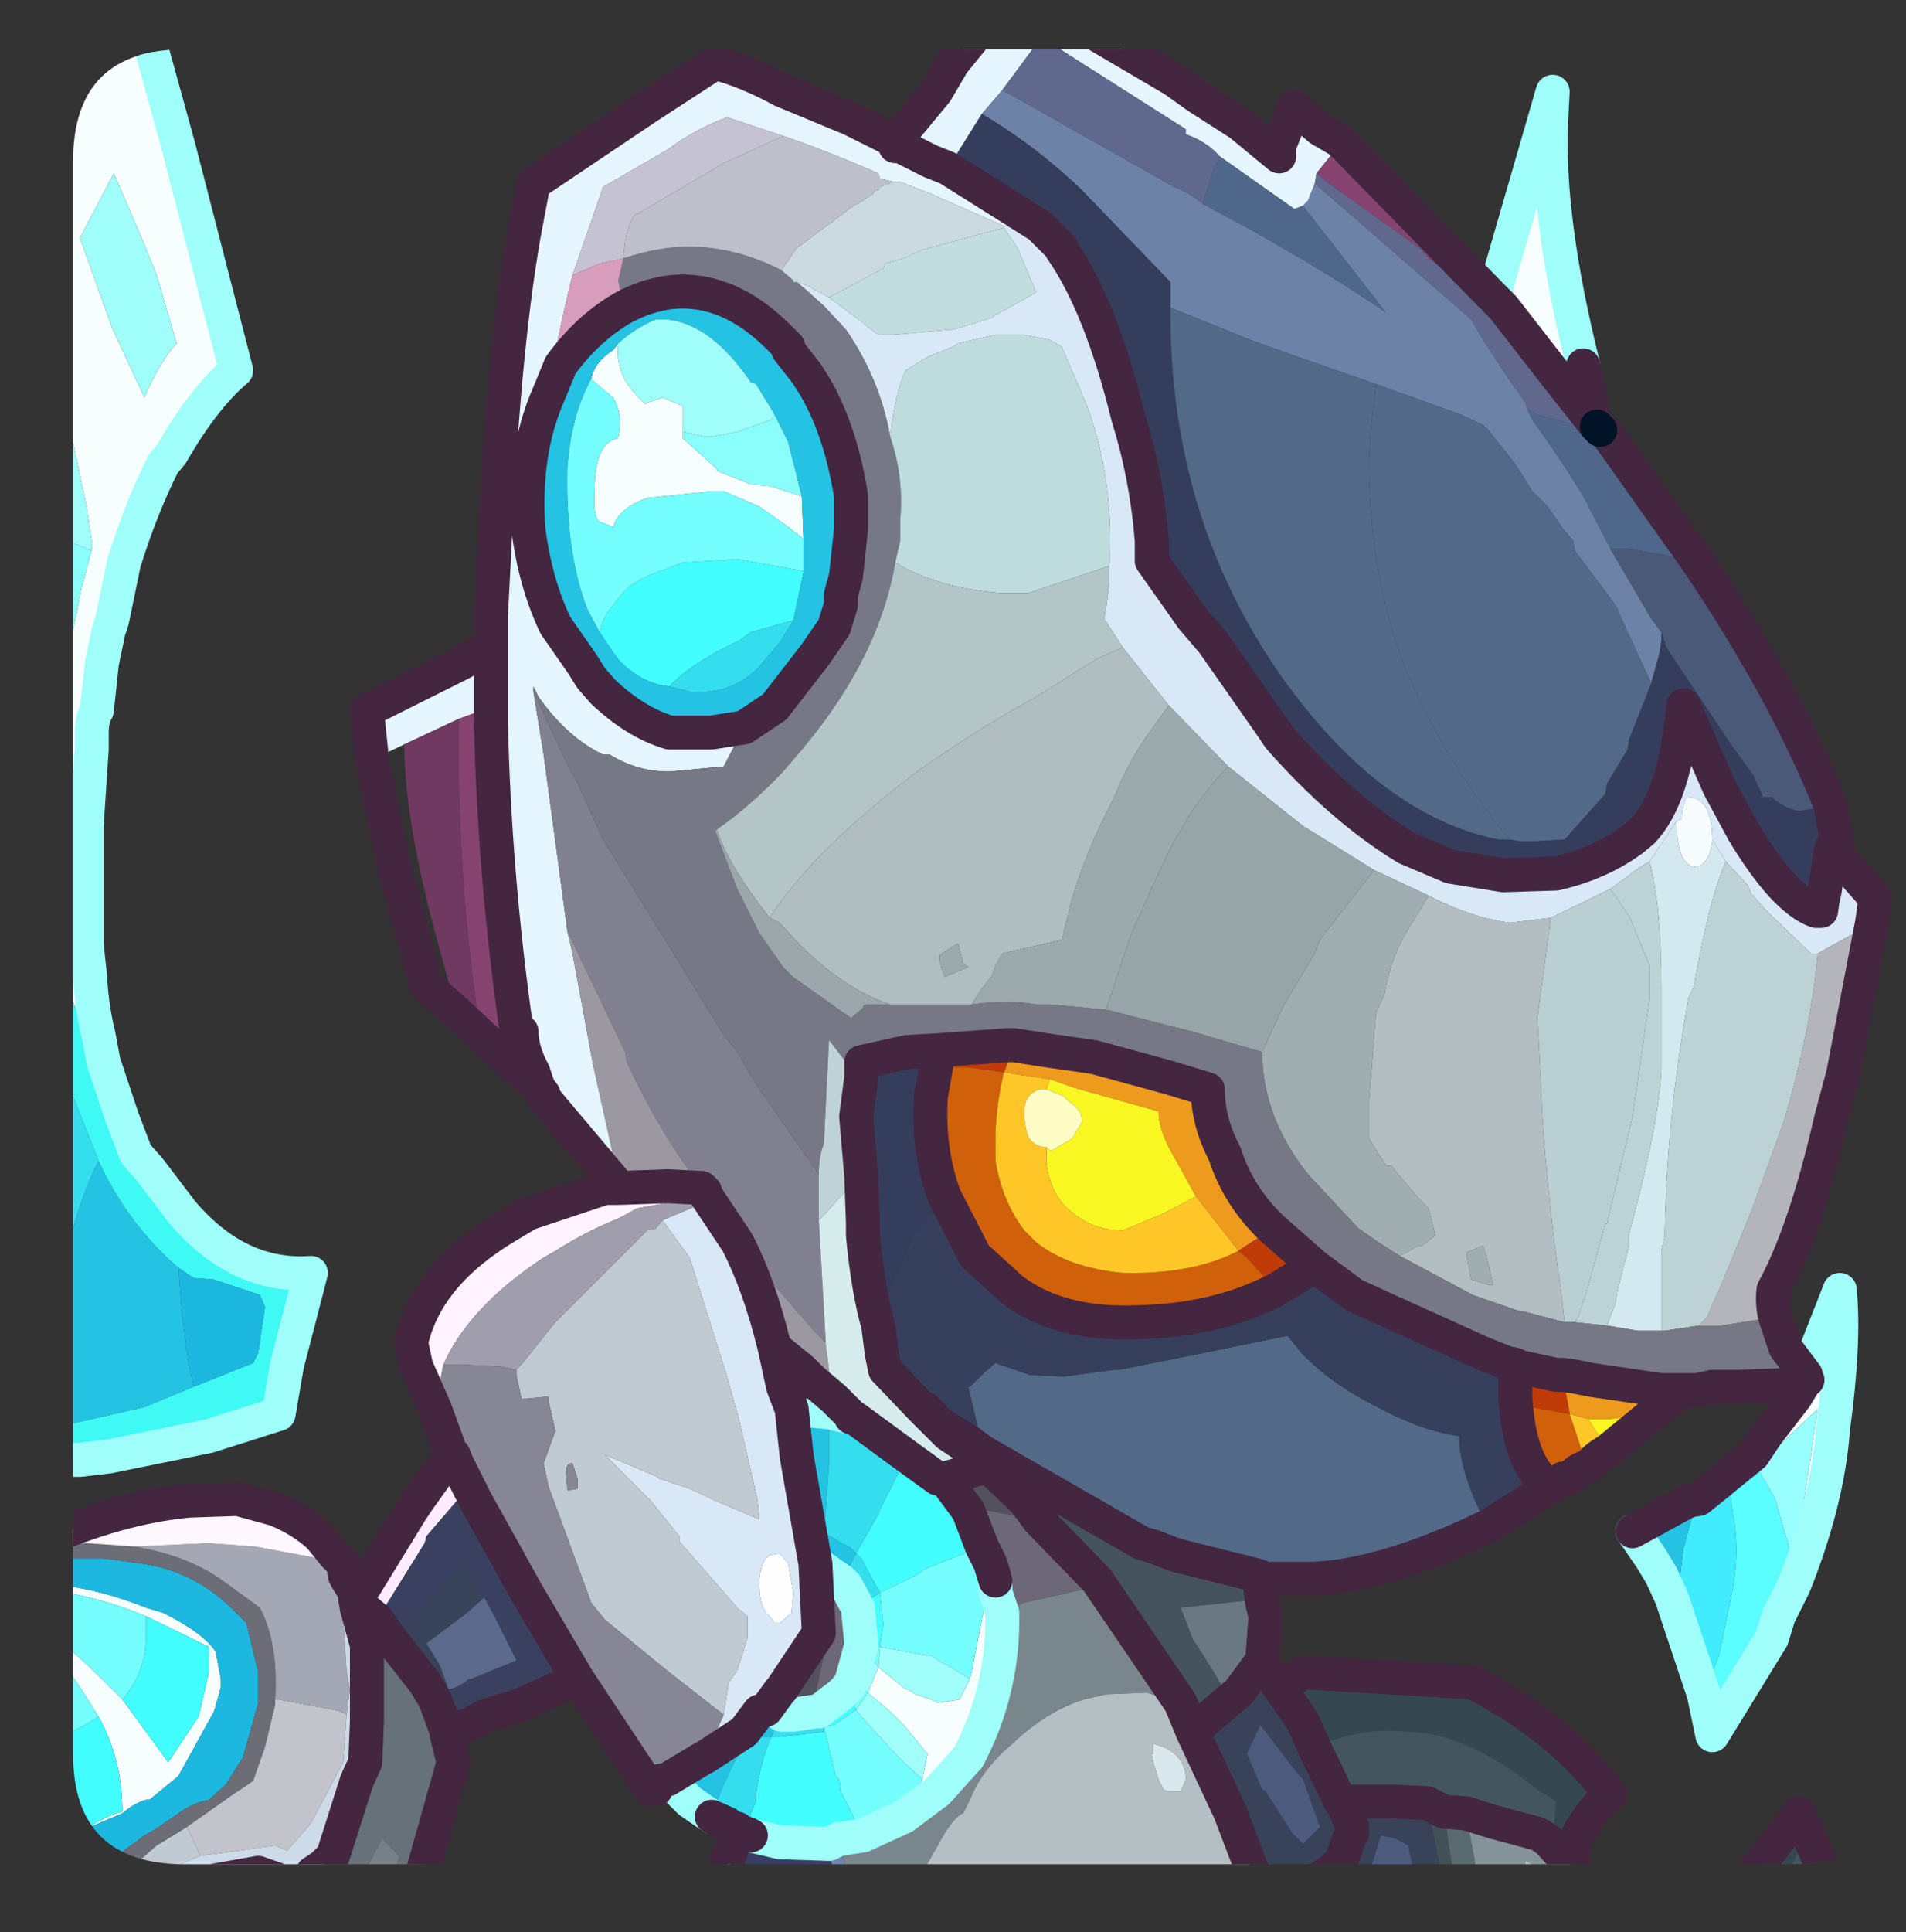 <?xml version="1.0" encoding="UTF-8" standalone="no"?>
<svg xmlns:ffdec="https://www.free-decompiler.com/flash" xmlns:xlink="http://www.w3.org/1999/xlink" ffdec:objectType="frame" height="56.85px" width="56.1px" xmlns="http://www.w3.org/2000/svg">
  <rect width="100%" height="100%" fill="#333333" stroke="none"/>
  <g transform="matrix(1.0, 0.0, 0.0, 1.0, 2.15, 1.45)">
    <clipPath id="clipPath0" transform="matrix(1.0, 0.0, 0.0, 1.0, 0.0, 0.0)">
      <path d="M50.5 0.0 Q53.95 0.0 53.95 3.3 L53.95 50.15 Q53.95 53.4 50.5 53.4 L3.3 53.4 Q0.0 53.4 0.0 50.15 L0.0 3.3 Q0.0 0.0 3.3 0.0 L50.5 0.0" fill="#000000" fill-rule="evenodd" stroke="none"/>
    </clipPath>
    <g clip-path="url(#clipPath0)">
      <use ffdec:characterId="2" height="56.85" transform="matrix(1.0, 0.0, 0.0, 1.0, -2.15, -1.45)" width="55.7" xlink:href="#shape1"/>
    </g>
    <use ffdec:characterId="3" height="53.4" transform="matrix(1.0, 0.0, 0.0, 1.0, 0.0, 0.0)" width="53.95" xlink:href="#shape2"/>
  </g>
  <defs>
    <g id="shape1" transform="matrix(1.0, 0.0, 0.0, 1.0, 2.15, 1.45)">
      <path d="M20.2 45.2 L20.2 45.0 Q20.25 44.55 20.4 44.4 L20.5 44.3 20.8 44.25 21.05 44.55 21.2 45.4 21.15 46.0 20.8 46.3 20.65 46.3 20.5 46.1 Q20.2 45.85 20.2 45.2" fill="#ffffff" fill-rule="evenodd" stroke="none"/>
      <path d="M0.3 -0.95 L2.05 -0.95 3.1 2.85 4.8 9.45 Q3.85 10.25 2.9 11.9 L2.65 12.2 Q2.0 13.5 1.5 15.1 L1.15 16.8 1.05 17.1 0.85 18.05 0.7 19.45 Q0.55 19.7 0.55 20.1 L0.55 20.6 0.4 22.85 0.4 23.3 0.4 24.9 0.4 26.15 0.4 26.35 0.5 27.25 Q0.55 28.2 0.75 29.0 L0.9 29.8 0.55 29.3 -0.1 27.8 -0.45 27.15 -0.45 26.95 -0.55 26.65 -0.55 25.05 -0.55 25.0 -0.55 23.95 -0.55 23.6 -0.55 22.65 -0.45 21.05 -0.25 19.65 -0.25 19.45 -0.1 18.4 -1.55 18.9 -1.65 18.95 -1.65 18.4 -0.1 17.6 0.25 15.85 0.55 14.75 0.55 14.45 0.4 13.45 -0.25 10.4 -0.4 9.85 -1.1 10.15 -1.2 10.15 -1.5 9.95 -1.65 9.75 -1.65 4.7 -1.5 4.3 0.3 -0.95 M-1.65 12.35 L-1.65 11.5 -1.55 11.45 -1.5 11.4 -1.25 11.4 -1.25 11.9 -1.55 12.15 -1.65 12.35 M-1.65 45.25 L-1.25 45.2 -1.1 45.2 -0.75 45.2 -0.25 45.2 Q0.9 45.35 2.15 45.85 L2.65 46.0 Q3.85 46.6 4.2 47.15 L4.35 47.95 4.35 48.2 4.15 48.9 3.1 50.8 2.25 51.5 2.15 51.5 Q1.8 51.6 1.45 51.9 L0.5 52.3 Q0.9 52.0 1.45 51.85 1.45 50.3 0.75 49.05 L0.25 48.25 Q-0.55 47.0 -1.65 46.65 L-1.65 45.7 -1.25 45.35 -1.65 45.3 -1.65 45.25 M2.15 46.1 Q0.85 45.55 -0.55 45.35 -1.1 45.65 -1.5 46.1 -0.45 46.65 0.85 47.95 L1.45 48.55 2.8 50.4 3.7 49.05 4.0 47.75 4.0 47.0 2.15 46.1 M41.8 7.3 L43.55 1.25 43.5 2.25 Q43.4 5.1 44.45 9.3 L44.7 10.5 44.7 10.75 44.8 10.9 44.8 11.05 43.85 9.85 42.1 7.6 41.8 7.3 M51.0 39.05 L52.0 36.5 Q52.15 38.05 51.8 40.6 51.65 42.7 50.65 45.2 L50.2 46.1 50.65 44.55 51.15 41.4 51.35 40.0 49.55 41.7 48.75 42.3 48.35 42.4 47.85 42.65 48.35 42.25 48.65 42.0 49.45 41.35 49.85 40.75 50.7 39.65 51.0 39.15 51.05 39.15 51.0 39.05 M44.8 11.05 L44.7 10.75 44.8 11.05 M16.05 8.65 Q15.95 9.5 16.55 10.15 L16.85 10.45 16.9 10.4 17.35 10.25 17.95 10.5 17.95 11.2 17.95 11.25 17.95 11.45 18.95 12.35 18.95 12.4 19.95 12.8 20.5 12.85 21.45 13.15 21.5 14.4 21.05 14.05 20.2 13.45 19.15 13.0 18.9 13.0 18.8 13.0 16.9 13.2 Q16.05 13.5 15.9 14.05 L15.5 13.9 Q15.3 13.75 15.35 13.0 15.35 11.55 16.05 11.45 L16.05 11.4 Q16.2 10.75 15.9 10.25 L15.25 9.7 Q15.35 9.2 15.9 8.85 L16.05 8.65 M0.2 5.55 L1.15 8.2 2.1 10.25 Q2.55 9.2 3.05 8.65 L2.45 6.6 2.0 5.5 1.2 3.65 0.2 5.55 M26.4 47.95 L26.45 47.75 26.75 46.2 27.0 45.05 27.0 44.75 27.0 44.55 27.15 45.05 27.15 45.4 27.35 46.0 Q27.4 48.25 26.35 50.25 L25.45 51.25 24.45 52.0 25.0 50.9 25.15 50.15 24.7 49.6 24.5 49.35 24.05 48.9 23.4 48.35 23.7 47.6 24.5 48.25 24.55 48.25 24.8 48.4 25.25 48.55 25.45 48.65 26.1 48.55 26.4 47.95" fill="#f8ffff" fill-rule="evenodd" stroke="none"/>
      <path d="M-1.65 24.55 L-1.4 24.4 -0.75 23.95 -0.75 24.05 Q-0.85 25.95 -0.6 27.6 L-0.55 28.25 -1.65 29.45 -1.65 24.55 M0.5 52.3 L-0.6 52.65 -1.1 51.25 -1.65 50.1 -1.65 49.75 Q-0.4 49.85 0.75 49.05 1.45 50.3 1.45 51.85 0.9 52.0 0.5 52.3 M2.15 46.1 L4.0 47.0 4.0 47.75 3.7 49.05 2.8 50.4 1.45 48.55 Q2.15 47.75 2.15 46.65 L2.15 46.1 M19.85 54.9 L19.0 54.9 18.95 54.85 18.95 54.6 19.2 53.95 19.25 53.6 19.25 53.25 19.3 53.25 19.55 53.95 19.85 54.9 M15.5 17.15 Q15.6 16.65 15.95 16.3 16.3 15.7 17.15 15.4 L17.95 15.1 19.55 15.0 21.5 15.35 21.5 15.4 21.2 16.8 19.95 17.15 19.6 17.4 Q18.2 18.05 17.55 18.75 16.7 18.65 16.05 17.95 L15.9 17.75 15.5 17.15 M25.65 42.05 L26.35 43.0 26.75 44.05 25.1 44.7 24.8 44.9 24.5 45.05 23.75 45.4 23.85 46.35 23.75 47.0 23.25 46.95 23.2 46.9 23.1 45.85 23.75 45.4 23.55 45.05 23.2 44.4 23.05 44.25 23.7 43.1 23.75 42.95 24.55 41.4 25.45 42.05 25.65 42.05 M20.55 49.65 L20.8 49.65 22.1 49.5 22.1 49.35 22.1 49.2 22.1 49.0 21.95 48.9 22.6 48.4 22.75 48.25 23.05 48.85 22.4 49.3 22.1 49.35 22.45 50.8 22.55 50.9 22.6 51.25 23.25 52.55 22.6 52.65 22.55 52.65 22.25 52.8 20.8 52.75 19.95 52.55 19.95 52.3 19.95 51.9 20.1 51.55 20.1 51.35 Q20.25 50.3 20.55 49.65" fill="#43ffff" fill-rule="evenodd" stroke="none"/>
      <path d="M0.55 14.75 L0.25 15.85 -0.1 17.6 -1.65 18.4 -1.65 13.85 0.55 14.75 M-1.65 18.95 L-1.55 18.9 -0.1 18.4 -0.25 19.45 -1.65 19.45 -1.65 18.95 M17.95 11.25 L18.6 11.4 18.8 11.4 19.55 11.25 20.55 10.9 20.65 10.75 21.05 11.55 21.45 13.15 20.5 12.85 19.95 12.8 18.95 12.4 18.95 12.35 17.95 11.45 17.95 11.25" fill="#8bfffc" fill-rule="evenodd" stroke="none"/>
      <path d="M27.0 -0.95 L29.25 -0.95 32.4 0.9 33.1 1.4 34.35 2.2 35.5 3.15 35.5 2.85 35.95 1.7 36.7 2.35 37.3 2.7 37.2 2.85 37.0 3.15 36.6 3.65 36.55 3.95 36.35 4.45 36.2 4.6 35.95 4.7 33.75 3.15 Q33.35 2.7 32.75 2.5 L32.75 2.35 28.5 -0.35 27.35 1.2 26.75 1.9 25.75 3.5 25.25 3.3 24.35 2.85 24.2 2.85 24.2 2.7 24.2 2.85 24.35 2.85 25.25 3.3 25.75 3.5 28.45 5.2 28.5 5.25 29.1 5.85 29.1 5.9 27.7 5.25 27.4 5.2 25.25 4.25 24.35 3.9 24.15 3.9 23.75 3.8 23.7 3.65 Q22.1 2.95 20.9 2.55 L19.25 2.0 Q18.3 2.35 17.5 2.95 L15.6 4.05 14.7 6.65 Q14.2 8.65 14.0 10.15 13.25 11.85 13.4 14.1 13.6 15.7 14.2 16.95 L15.0 18.1 15.25 18.5 15.6 18.9 Q16.55 19.8 17.55 20.1 L18.8 20.1 19.75 19.95 19.15 21.1 17.55 21.25 Q16.6 21.25 15.8 20.75 L15.6 20.75 Q14.55 20.25 13.7 19.05 L13.55 18.75 13.55 18.9 13.85 20.75 14.55 25.95 14.7 26.6 15.3 29.85 15.9 32.55 Q15.9 33.1 16.05 33.45 L13.9 30.9 13.85 30.8 13.85 30.75 13.7 30.55 13.55 30.1 Q13.2 29.45 13.2 28.9 L13.05 28.85 Q12.4 24.3 12.3 19.8 L12.3 19.45 12.3 19.35 11.35 19.7 9.75 20.45 8.8 20.9 8.65 19.45 11.45 18.05 11.85 17.8 12.0 17.8 12.3 17.75 12.3 17.4 12.3 16.65 12.4 14.75 Q12.65 9.05 13.25 5.55 L13.55 3.95 16.9 1.7 18.9 0.4 Q19.85 0.65 20.85 1.2 L22.9 2.05 24.2 2.7 25.4 1.25 25.9 0.4 27.0 -0.95 M12.3 17.75 L12.3 17.8 12.3 18.05 12.3 19.35 12.3 18.05 12.3 17.8 12.3 17.75" fill="#e6f6ff" fill-rule="evenodd" stroke="none"/>
      <path d="M36.6 3.65 L37.0 3.15 37.2 2.85 37.3 2.7 41.8 7.3 42.1 7.6 41.8 7.55 39.9 6.15 39.7 5.9 36.9 3.9 36.6 3.65 M13.7 30.55 L12.0 29.0 Q11.3 24.55 11.35 19.7 L12.3 19.35 12.3 19.45 12.3 19.8 Q12.4 24.3 13.05 28.85 L13.2 28.9 Q13.2 29.45 13.55 30.1 L13.7 30.55" fill="#88436f" fill-rule="evenodd" stroke="none"/>
      <path d="M27.35 1.2 L28.5 -0.35 32.75 2.35 32.75 2.5 Q33.35 2.7 33.75 3.15 L33.55 3.6 33.25 4.55 Q32.9 4.25 32.4 4.05 L27.35 1.2 M36.55 3.95 L36.6 3.65 36.9 3.9 39.7 5.9 39.9 6.15 41.8 7.55 42.1 7.6 43.85 9.85 44.8 11.05 44.85 11.1 44.95 11.2 45.1 11.25 44.85 11.25 44.8 11.2 43.1 10.75 42.8 10.6 42.75 10.4 42.25 9.7 41.5 8.55 41.15 7.95 36.55 3.95" fill="#60688f" fill-rule="evenodd" stroke="none"/>
      <path d="M33.75 3.15 L35.95 4.7 36.2 4.6 38.65 7.75 Q37.05 6.65 34.55 5.25 L33.25 4.55 33.55 3.6 33.75 3.15 M45.1 11.25 L47.8 15.05 45.8 14.7 45.6 14.7 45.25 14.7 44.45 13.15 43.75 12.05 42.95 10.9 42.8 10.6 43.1 10.75 44.8 11.2 44.85 11.25 45.1 11.25" fill="#4f678b" fill-rule="evenodd" stroke="none"/>
      <path d="M26.75 1.9 L27.35 1.2 32.4 4.05 Q32.9 4.25 33.25 4.55 L34.55 5.25 Q37.05 6.65 38.65 7.75 L36.2 4.6 36.35 4.45 36.55 3.95 41.15 7.95 41.5 8.55 42.25 9.7 42.75 10.4 42.8 10.6 42.95 10.9 43.75 12.05 44.45 13.15 45.25 14.7 46.45 16.75 46.75 17.15 46.75 17.4 46.7 17.75 46.45 18.65 45.6 16.8 45.45 16.45 45.25 16.15 44.2 14.75 44.15 14.45 43.85 14.1 43.4 13.45 42.95 13.0 42.45 12.2 41.65 11.2 41.5 11.05 40.85 10.75 38.35 9.85 36.05 9.05 34.65 8.55 32.3 7.6 32.3 7.15 32.3 6.85 29.7 4.15 Q28.35 2.85 26.75 1.9" fill="#6c84a8" fill-rule="evenodd" stroke="none"/>
      <path d="M25.75 3.5 L26.75 1.9 Q28.35 2.85 29.7 4.15 L32.3 6.85 32.3 7.15 32.3 7.6 Q32.25 13.75 35.6 18.5 38.5 22.55 41.95 23.25 L42.3 23.25 42.6 23.3 42.95 23.3 43.9 23.25 45.1 21.9 45.15 21.6 45.75 20.6 45.8 20.3 46.45 18.65 46.7 17.75 46.75 17.4 46.75 17.15 46.85 17.45 46.9 17.6 48.8 20.45 49.45 21.35 49.75 22.0 50.0 22.0 Q50.3 22.3 50.75 22.4 L50.85 22.4 51.5 22.3 51.75 22.3 51.75 22.35 51.95 23.5 51.95 23.6 51.8 23.6 51.75 23.5 51.55 24.8 51.5 25.0 51.45 25.35 51.3 25.35 Q50.35 25.0 49.15 23.0 L48.45 21.7 47.4 19.3 Q47.15 22.0 46.2 23.0 L45.9 23.25 Q44.95 23.95 43.65 24.25 L42.1 24.3 40.55 24.05 39.25 23.5 Q37.35 22.35 35.5 20.25 L35.3 19.95 33.55 17.45 32.95 16.75 31.75 15.05 31.75 14.45 Q31.6 12.55 31.05 10.8 30.25 7.55 29.1 5.9 L29.1 5.85 28.5 5.25 28.45 5.2 25.75 3.5 M23.2 30.25 L23.2 29.8 24.55 29.5 25.45 29.45 25.4 29.95 25.25 30.8 Q25.15 32.4 25.65 33.75 24.8 34.55 24.35 35.8 23.85 36.65 23.7 37.55 23.4 36.5 23.25 34.9 L23.25 34.55 23.2 33.15 23.05 31.4 23.2 30.25" fill="#343d5c" fill-rule="evenodd" stroke="none"/>
      <path d="M47.8 15.05 Q50.2 18.6 51.55 21.8 L51.75 22.3 51.5 22.3 50.85 22.4 50.75 22.4 Q50.3 22.3 50.0 22.0 L49.75 22.0 49.45 21.35 48.8 20.45 46.9 17.6 46.85 17.45 46.75 17.15 46.45 16.75 45.25 14.7 45.6 14.7 45.8 14.7 47.8 15.05" fill="#4a5978" fill-rule="evenodd" stroke="none"/>
      <path d="M38.35 9.85 L40.85 10.75 41.5 11.05 41.65 11.2 42.45 12.2 42.95 13.0 43.4 13.45 43.85 14.1 44.15 14.45 44.2 14.75 45.25 16.15 45.45 16.45 45.6 16.8 46.45 18.65 45.8 20.3 45.75 20.6 45.15 21.6 45.1 21.9 43.9 23.25 42.95 23.3 42.6 23.3 42.3 23.25 41.95 22.85 Q40.1 20.45 39.15 18.05 38.15 15.35 38.15 12.15 L38.2 11.2 38.35 9.85" fill="#52698b" fill-rule="evenodd" stroke="none"/>
      <path d="M41.65 43.45 Q39.05 44.7 37.1 44.95 L36.55 45.0 35.1 45.0 34.85 44.9 32.45 44.3 31.8 44.05 31.45 43.95 26.75 41.25 26.75 41.05 26.35 39.35 26.4 39.35 26.75 39.0 27.15 38.65 28.15 39.0 29.15 39.05 30.65 38.85 30.8 38.85 33.05 38.4 33.3 38.35 35.75 37.85 36.15 38.35 Q37.05 39.3 38.5 40.0 39.7 40.65 40.8 40.8 40.8 41.75 41.45 43.1 L41.65 43.45 M42.3 23.25 L41.95 23.25 Q38.5 22.55 35.6 18.5 32.25 13.75 32.3 7.6 L34.65 8.55 36.05 9.05 38.35 9.85 38.2 11.2 38.15 12.15 Q38.15 15.35 39.15 18.05 40.1 20.45 41.95 22.85 L42.3 23.25" fill="#526989" fill-rule="evenodd" stroke="none"/>
      <path d="M51.95 23.6 L52.0 23.75 52.1 23.9 52.9 24.8 53.05 25.0 52.95 25.7 52.45 26.0 51.8 26.35 51.35 26.6 51.15 26.6 49.85 25.35 49.4 24.85 49.3 24.6 48.65 23.9 48.25 23.25 Q48.25 22.0 47.5 22.0 47.35 22.3 47.35 22.65 L47.2 22.7 46.4 23.9 Q46.1 24.05 45.8 24.3 L45.25 24.7 43.5 25.55 42.3 25.7 Q41.15 25.55 39.9 24.9 L38.3 24.15 36.2 22.85 34.0 21.1 32.25 19.3 30.9 17.6 30.35 16.75 30.4 16.5 30.5 15.7 30.5 15.2 Q30.65 12.7 29.85 10.5 L29.1 8.75 28.75 8.55 28.0 8.4 27.15 8.4 26.05 8.65 25.9 8.75 25.15 9.05 24.5 9.45 Q24.2 10.1 24.05 11.4 23.75 9.7 22.75 8.25 L22.1 7.55 21.6 7.1 21.3 6.85 21.6 6.95 22.25 7.3 23.05 7.9 23.7 8.4 24.15 8.4 25.8 8.25 25.9 8.25 27.05 7.9 Q27.15 7.8 27.2 7.8 L28.35 7.15 27.8 5.85 27.4 5.25 27.4 5.2 27.7 5.25 29.1 5.9 Q30.25 7.55 31.05 10.8 31.6 12.55 31.75 14.45 L31.75 15.05 32.95 16.75 33.55 17.45 35.3 19.95 35.5 20.25 Q37.35 22.35 39.25 23.5 L40.55 24.05 42.1 24.3 43.65 24.25 Q44.95 23.95 45.9 23.25 L46.2 23.0 Q47.15 22.0 47.4 19.3 L48.45 21.7 49.15 23.0 Q50.35 25.0 51.3 25.35 L51.45 25.35 51.5 25.0 51.55 24.8 51.75 23.5 51.8 23.6 51.95 23.6 M18.65 33.75 L19.55 35.1 Q20.2 36.35 20.65 38.2 L20.9 39.35 21.15 40.0 21.3 41.4 21.85 44.55 21.95 46.6 20.85 48.25 20.8 48.3 20.4 48.85 20.2 48.9 19.75 49.5 18.6 50.25 19.15 49.0 19.3 48.05 19.55 47.7 19.85 46.75 19.85 46.1 19.55 45.85 17.85 43.9 17.85 43.75 17.0 42.7 16.85 42.55 15.65 41.35 17.2 42.0 17.25 42.05 18.15 42.35 18.9 42.7 20.2 43.25 20.15 42.7 19.6 40.3 19.25 39.05 18.15 35.55 17.35 34.45 18.3 34.05 Q18.3 33.9 18.45 33.9 L18.5 33.75 18.65 33.75 M20.2 45.2 Q20.2 45.85 20.5 46.1 L20.65 46.3 20.8 46.3 21.15 46.0 21.2 45.4 21.05 44.55 20.8 44.25 20.5 44.3 20.4 44.4 Q20.25 44.55 20.2 45.0 L20.2 45.2" fill="#dae9f7" fill-rule="evenodd" stroke="none"/>
      <path d="M47.2 22.7 L47.35 22.65 Q47.35 22.3 47.5 22.0 48.25 22.0 48.25 23.25 L48.25 23.3 Q48.15 24.05 47.7 24.05 47.2 23.95 47.2 22.7" fill="#f7fdff" fill-rule="evenodd" stroke="none"/>
      <path d="M47.2 22.7 Q47.2 23.95 47.7 24.05 48.15 24.05 48.25 23.3 L48.25 23.25 48.65 23.9 Q48.15 25.0 47.7 27.6 L47.55 27.9 Q46.9 31.45 46.85 34.9 L46.75 35.35 46.75 36.5 46.75 36.55 46.75 37.7 46.05 37.7 45.15 37.55 45.4 36.9 45.45 36.55 45.8 35.2 45.8 34.85 Q46.7 31.55 46.75 29.95 L46.75 27.6 Q46.75 25.2 46.4 23.9 L47.2 22.7" fill="#d4e9f0" fill-rule="evenodd" stroke="none"/>
      <path d="M52.95 25.7 L52.1 30.15 51.75 31.45 Q51.0 34.75 50.05 36.5 50.0 36.9 50.1 37.3 L48.5 37.55 48.35 37.55 48.15 37.55 47.85 37.55 48.1 37.3 48.35 36.7 48.45 36.5 49.45 34.05 50.35 31.55 Q51.15 28.85 51.35 26.6 L51.8 26.35 52.45 26.0 52.95 25.7" fill="#b5b6bb" fill-rule="evenodd" stroke="none"/>
      <path d="M48.65 23.9 L49.3 24.6 49.4 24.85 49.85 25.35 51.15 26.6 51.35 26.6 Q51.15 28.85 50.35 31.55 L49.45 34.05 48.45 36.5 48.35 36.7 48.1 37.3 47.85 37.55 46.85 37.7 46.75 37.7 46.75 36.55 46.75 36.5 46.75 35.35 46.85 34.9 Q46.9 31.45 47.55 27.9 L47.7 27.6 Q48.15 25.0 48.65 23.9 M45.25 24.7 L45.8 24.3 Q46.1 24.05 46.4 23.9 46.75 25.2 46.75 27.6 L46.75 29.95 Q46.7 31.55 45.8 34.85 L45.8 35.2 45.45 36.55 45.4 36.9 45.15 37.55 44.2 37.45 44.3 37.3 44.55 36.55 45.1 34.55 45.15 34.55 45.9 31.4 46.4 27.95 46.4 27.6 46.4 27.0 46.4 26.95 45.8 25.5 45.25 24.7" fill="#bed3d6" fill-rule="evenodd" stroke="none"/>
      <path d="M45.25 24.7 L45.8 25.5 46.4 26.95 46.4 27.0 46.4 27.6 46.4 27.95 45.9 31.4 45.15 34.55 45.1 34.55 44.55 36.55 44.3 37.3 44.2 37.45 43.9 37.45 43.8 36.55 43.65 35.5 Q43.25 32.3 43.2 30.3 L43.1 28.5 43.5 25.55 45.25 24.7" fill="#bbd0d3" fill-rule="evenodd" stroke="none"/>
      <path d="M43.5 25.55 L43.1 28.5 43.2 30.3 Q43.25 32.3 43.65 35.5 L43.8 36.55 43.9 37.45 42.75 37.15 42.5 37.1 41.2 36.65 39.05 35.5 39.6 35.2 39.7 35.2 40.1 34.9 39.9 34.1 39.6 33.8 38.8 32.85 38.65 32.85 38.15 32.05 38.15 30.95 38.35 28.35 38.6 27.8 Q38.8 26.6 39.45 25.65 L39.9 24.9 Q41.15 25.55 42.3 25.7 L43.5 25.55 M41.8 36.35 L41.6 35.5 41.5 35.2 41.0 35.4 41.15 36.2 41.65 36.35 41.8 36.35" fill="#b4bfc3" fill-rule="evenodd" stroke="none"/>
      <path d="M41.8 36.35 L41.65 36.35 41.15 36.2 41.0 35.4 41.5 35.2 41.6 35.5 41.8 36.35 M38.3 24.15 L39.9 24.9 39.45 25.65 Q38.8 26.6 38.6 27.8 L38.35 28.35 38.15 30.95 38.15 32.05 38.65 32.85 38.8 32.85 39.6 33.8 39.9 34.1 40.1 34.9 39.7 35.2 39.6 35.2 39.05 35.5 38.35 35.05 37.85 34.7 37.7 34.55 36.35 33.1 Q35.0 31.4 35.0 29.5 L35.6 28.2 35.65 28.1 36.55 26.6 36.7 26.2 38.3 24.15" fill="#a1afb2" fill-rule="evenodd" stroke="none"/>
      <path d="M50.1 37.3 L50.4 38.2 51.0 39.0 51.0 39.05 51.05 39.15 51.0 39.15 50.35 39.3 49.05 39.35 48.35 39.35 48.25 39.35 47.8 39.45 47.35 39.45 46.9 39.45 46.75 39.45 44.7 39.15 44.2 39.05 43.85 39.0 43.65 39.0 42.5 38.75 42.45 38.7 42.2 38.65 41.45 38.35 38.8 37.15 37.7 36.65 36.55 35.8 35.3 34.7 Q34.3 33.75 33.9 32.5 33.4 31.55 33.4 30.6 L32.25 30.25 30.05 29.65 28.65 29.45 27.7 29.3 27.5 29.3 25.45 29.45 24.55 29.5 23.2 29.8 23.2 30.25 22.75 29.8 22.25 29.15 22.1 32.2 Q21.95 32.55 21.95 33.1 L20.1 30.45 19.55 29.5 19.15 29.0 15.6 23.25 14.85 21.6 14.5 20.95 13.55 18.9 13.55 18.75 13.7 19.05 Q14.55 20.25 15.6 20.75 L15.8 20.75 Q16.6 21.25 17.55 21.25 L19.15 21.1 19.75 19.95 20.65 19.35 21.85 17.8 22.4 17.0 22.6 16.35 22.6 16.05 22.75 15.5 22.9 14.1 22.9 13.2 22.9 13.15 Q22.6 11.25 21.85 9.95 L21.6 9.55 21.05 8.85 21.05 8.75 20.85 8.55 Q19.3 6.95 17.55 7.15 16.85 7.25 16.2 7.6 L16.05 6.8 16.2 6.15 Q17.25 5.8 18.2 5.8 19.6 5.85 20.85 6.5 L21.2 6.8 21.2 6.85 21.3 6.85 21.6 7.1 22.1 7.55 22.75 8.25 Q23.75 9.7 24.05 11.4 24.45 12.55 24.35 13.8 L24.35 14.1 24.35 14.45 24.2 15.1 Q23.7 18.05 21.2 20.9 L20.9 21.25 Q19.9 22.3 18.95 22.95 L18.9 23.0 19.55 24.7 20.2 26.0 20.9 27.0 21.2 27.3 22.9 28.5 23.25 28.2 Q23.25 28.1 23.4 28.1 L24.05 28.1 25.45 28.1 25.75 28.1 26.05 28.1 26.45 28.1 Q27.5 27.95 28.35 28.1 L28.65 28.1 28.75 28.1 30.4 28.25 32.95 28.9 35.0 29.5 Q35.0 31.4 36.35 33.1 L37.7 34.55 37.85 34.7 38.35 35.05 39.05 35.5 41.2 36.65 42.5 37.1 42.75 37.15 43.9 37.45 44.2 37.45 45.15 37.55 46.05 37.7 46.75 37.7 46.85 37.7 47.85 37.55 48.15 37.55 48.35 37.55 48.5 37.55 50.1 37.3" fill="#767887" fill-rule="evenodd" stroke="none"/>
      <path d="M47.35 39.45 L47.15 39.65 46.55 40.1 46.4 40.15 45.25 40.3 44.6 40.3 44.05 40.15 43.85 39.05 43.85 39.0 44.2 39.05 44.7 39.15 46.75 39.45 46.9 39.45 47.35 39.45 M27.7 29.3 L28.65 29.45 30.05 29.65 32.25 30.25 33.4 30.6 Q33.4 31.55 33.9 32.5 34.3 33.75 35.3 34.7 L34.3 35.35 33.05 33.75 32.3 32.4 Q31.95 31.75 31.95 31.25 L29.45 30.55 28.75 30.3 27.4 30.1 27.7 29.3" fill="#ee9b1d" fill-rule="evenodd" stroke="none"/>
      <path d="M48.0 48.4 L47.05 45.55 47.3 44.9 47.4 44.1 47.7 43.0 47.55 42.7 47.85 42.65 48.35 42.4 48.75 42.3 48.75 42.35 48.9 43.35 Q49.05 44.4 48.8 45.55 L48.45 47.25 48.0 48.4" fill="#41edff" fill-rule="evenodd" stroke="none"/>
      <path d="M50.2 46.1 L50.0 46.75 48.25 49.6 48.0 48.4 48.45 47.25 48.8 45.55 Q49.05 44.4 48.9 43.35 L48.75 42.35 48.75 42.3 49.55 41.7 50.05 42.55 50.1 42.65 50.65 44.55 50.2 46.1" fill="#5bffff" fill-rule="evenodd" stroke="none"/>
      <path d="M49.55 41.7 L51.35 40.0 51.15 41.4 50.65 44.55 50.1 42.65 50.05 42.55 49.55 41.7" fill="#9affff" fill-rule="evenodd" stroke="none"/>
      <path d="M42.45 38.7 L42.5 38.75 43.65 39.0 43.85 39.0 43.85 39.05 44.05 40.15 42.9 39.95 42.5 39.75 42.45 39.7 42.45 39.3 42.45 38.7 M25.45 29.45 L27.5 29.3 27.7 29.3 27.4 30.1 26.35 29.95 25.4 29.95 25.45 29.45 M35.3 34.7 L36.55 35.8 35.4 36.5 34.55 35.55 34.3 35.35 35.3 34.7" fill="#c23b08" fill-rule="evenodd" stroke="none"/>
      <path d="M43.5 42.3 L43.4 42.35 41.65 43.45 41.45 43.1 Q40.8 41.75 40.8 40.8 39.7 40.65 38.5 40.0 37.05 39.3 36.15 38.35 L35.75 37.85 33.3 38.35 33.05 38.4 30.8 38.85 30.65 38.85 29.15 39.05 28.15 39.0 27.15 38.65 26.75 39.0 26.4 39.35 26.35 39.35 26.75 41.05 26.75 41.25 26.35 40.95 25.45 40.4 25.25 40.15 25.1 40.0 25.0 40.0 23.9 38.85 23.8 38.35 23.7 37.55 Q23.85 36.65 24.35 35.8 24.8 34.55 25.65 33.75 L26.55 35.5 27.65 36.5 Q29.05 37.55 31.35 37.45 33.65 37.4 35.4 36.5 L36.55 35.8 37.7 36.65 38.8 37.15 41.45 38.35 42.2 38.65 42.45 38.7 42.45 39.3 42.45 39.7 42.5 40.2 Q42.7 41.8 43.5 42.3" fill="#363f5c" fill-rule="evenodd" stroke="none"/>
      <path d="M44.6 41.7 Q44.3 41.75 44.05 42.05 L43.85 42.05 43.55 42.3 43.5 42.3 Q42.7 41.8 42.5 40.2 L42.45 39.7 42.5 39.75 42.9 39.95 44.05 40.15 44.45 41.35 44.5 41.5 44.6 41.7 M35.4 36.5 Q33.65 37.4 31.35 37.45 29.05 37.55 27.65 36.5 L26.55 35.5 25.65 33.75 Q25.15 32.4 25.25 30.8 L25.4 29.95 26.35 29.95 27.4 30.1 Q27.2 30.9 27.15 31.85 L27.15 32.7 Q27.35 33.9 28.0 34.75 L28.35 35.1 Q29.3 35.85 30.9 36.0 32.95 36.05 34.3 35.35 L34.55 35.55 35.4 36.5" fill="#d2600a" fill-rule="evenodd" stroke="none"/>
      <path d="M46.55 40.1 L45.15 41.25 45.1 41.1 44.6 40.3 45.25 40.3 46.4 40.15 46.55 40.1 M28.75 30.3 L29.45 30.55 31.95 31.25 Q31.95 31.75 32.3 32.4 L33.05 33.75 32.1 34.25 30.9 34.75 Q30.05 34.75 29.45 34.25 28.8 33.8 28.65 32.8 L28.65 32.4 28.65 32.3 28.75 32.4 28.8 32.4 29.4 32.05 29.7 31.55 Q29.7 31.2 29.3 30.95 L29.15 30.8 28.65 30.6 28.75 30.3" fill="#f9f821" fill-rule="evenodd" stroke="none"/>
      <path d="M45.15 41.25 Q44.85 41.4 44.6 41.7 L44.5 41.5 44.45 41.35 44.05 40.15 44.6 40.3 45.1 41.1 45.15 41.25 M33.05 33.75 L34.3 35.35 Q32.95 36.05 30.9 36.0 29.3 35.85 28.35 35.1 L28.0 34.75 Q27.35 33.9 27.15 32.7 L27.15 31.85 Q27.2 30.9 27.4 30.1 L28.75 30.3 28.65 30.6 28.45 30.6 Q28.0 30.75 28.0 31.25 28.0 31.75 28.15 32.05 28.35 32.3 28.65 32.3 L28.65 32.4 28.65 32.8 Q28.8 33.8 29.45 34.25 30.05 34.75 30.9 34.75 L32.1 34.25 33.05 33.75" fill="#ffc827" fill-rule="evenodd" stroke="none"/>
      <path d="M0.75 32.7 Q1.6 34.55 3.1 35.85 L3.2 37.15 3.4 38.7 3.55 39.35 2.1 39.95 -0.1 40.45 Q-0.45 38.65 -0.25 37.15 L-0.1 35.1 Q0.2 33.8 0.75 32.7 M47.05 45.55 L46.75 44.9 46.45 44.4 45.9 43.6 47.55 42.7 47.7 43.0 47.4 44.1 47.3 44.9 47.05 45.55 M18.8 52.0 L18.15 51.55 17.5 50.9 18.5 50.3 18.6 50.25 19.75 49.5 20.2 48.9 20.4 48.85 20.8 49.0 20.85 49.0 20.8 49.1 20.55 49.65 20.25 49.65 19.95 49.6 19.85 49.6 19.15 51.05 18.95 51.55 18.8 52.0 M16.2 7.6 Q16.85 7.25 17.55 7.15 19.3 6.95 20.85 8.55 L21.05 8.75 21.05 8.85 21.6 9.55 21.85 9.95 Q22.6 11.25 22.9 13.15 L22.9 13.2 22.9 14.1 22.75 15.5 22.6 16.05 22.6 16.35 22.4 17.0 21.85 17.8 20.65 19.35 19.75 19.95 18.8 20.1 17.55 20.1 Q16.55 19.8 15.6 18.9 L15.25 18.5 15.0 18.1 14.2 16.95 Q13.6 15.7 13.4 14.1 13.25 11.85 14.0 10.15 L14.35 9.3 Q15.15 8.2 16.2 7.6 M20.65 10.75 L20.1 9.85 19.95 9.8 Q18.8 8.1 17.5 7.95 L17.15 7.95 Q16.55 8.2 16.05 8.65 L15.9 8.85 Q15.35 9.2 15.25 9.7 14.65 10.8 14.55 12.35 14.5 14.85 15.15 16.5 L15.5 17.15 15.9 17.75 16.05 17.95 Q16.7 18.65 17.55 18.75 L18.15 18.9 Q19.45 19.0 20.25 18.1 L20.8 17.45 21.2 16.8 21.5 15.4 21.5 15.35 21.5 14.4 21.45 13.15 21.05 11.55 20.65 10.75 M21.85 44.55 L21.3 41.4 21.15 40.0 22.25 40.1 22.25 41.25 22.25 41.6 22.1 43.65 22.9 44.1 23.05 44.25 22.9 44.55 22.6 45.05 21.95 44.6 21.85 44.55" fill="#24c4e4" fill-rule="evenodd" stroke="none"/>
      <path d="M22.25 7.3 L21.6 6.95 21.3 6.85 21.2 6.85 21.2 6.8 20.85 6.5 21.3 5.85 23.05 4.55 23.1 4.55 23.55 4.25 Q23.55 4.15 23.7 4.15 L23.75 4.05 24.15 3.9 24.35 3.9 25.25 4.25 27.4 5.2 27.4 5.25 25.0 5.9 24.45 6.15 23.9 6.3 23.85 6.45 22.25 7.3" fill="#ccdbe2" fill-rule="evenodd" stroke="none"/>
      <path d="M24.15 3.9 L23.75 4.05 23.7 4.15 Q23.55 4.15 23.55 4.25 L23.1 4.55 23.05 4.55 21.3 5.85 20.85 6.5 Q19.6 5.85 18.2 5.8 17.25 5.8 16.2 6.15 16.25 5.25 16.55 4.85 L16.6 4.85 19.15 3.35 20.9 2.55 Q22.1 2.95 23.7 3.65 L23.75 3.8 24.15 3.9" fill="#bec0cc" fill-rule="evenodd" stroke="none"/>
      <path d="M27.4 5.25 L27.8 5.85 28.35 7.15 27.2 7.8 Q27.15 7.8 27.05 7.9 L25.9 8.25 25.8 8.25 24.15 8.4 23.7 8.4 23.05 7.9 22.25 7.3 23.85 6.45 23.9 6.3 24.45 6.15 25.0 5.9 27.4 5.25" fill="#c2dee1" fill-rule="evenodd" stroke="none"/>
      <path d="M24.05 11.4 Q24.2 10.1 24.5 9.45 L25.15 9.05 25.9 8.75 26.05 8.65 27.15 8.4 28.0 8.4 28.75 8.55 29.1 8.75 29.85 10.5 Q30.65 12.7 30.5 15.2 L28.1 16.0 27.35 16.0 Q25.45 15.85 24.2 15.1 L24.35 14.45 24.35 14.1 24.35 13.8 Q24.45 12.55 24.05 11.4" fill="#bfdddf" fill-rule="evenodd" stroke="none"/>
      <path d="M30.5 15.2 L30.5 15.7 30.4 16.5 30.35 16.75 30.9 17.6 30.1 17.95 28.35 19.05 Q26.45 20.1 24.85 21.25 21.85 23.5 20.5 25.55 19.25 23.95 18.95 22.95 19.9 22.3 20.9 21.25 L21.2 20.9 Q23.7 18.05 24.2 15.1 25.45 15.85 27.35 16.0 L28.1 16.0 30.5 15.2" fill="#b4c6c8" fill-rule="evenodd" stroke="none"/>
      <path d="M30.9 17.6 L32.25 19.3 31.75 20.0 Q31.05 20.95 30.65 22.0 29.85 23.5 29.4 25.0 L29.1 26.2 27.35 26.6 27.15 26.95 27.05 27.25 26.7 27.7 26.45 28.1 26.05 28.1 25.75 28.1 25.45 28.1 24.05 28.1 Q22.4 27.55 20.8 25.7 L20.5 25.55 Q21.85 23.5 24.85 21.25 26.45 20.1 28.35 19.05 L30.1 17.95 30.9 17.6 M26.35 27.0 L26.2 26.9 26.05 26.3 25.5 26.65 Q25.5 26.95 25.65 27.25 L25.65 27.3 25.75 27.25 26.35 27.0" fill="#b1bfc2" fill-rule="evenodd" stroke="none"/>
      <path d="M-0.25 19.45 L-0.25 19.65 -0.45 21.05 -0.55 22.65 -0.55 23.6 -0.55 23.95 -0.75 23.95 -1.4 24.4 -1.65 24.55 -1.65 19.45 -0.25 19.45 M-1.65 45.7 L-1.65 45.3 -1.25 45.35 -1.65 45.7 M1.45 48.55 L0.85 47.95 Q-0.45 46.65 -1.5 46.1 -1.1 45.65 -0.55 45.35 0.85 45.55 2.15 46.1 L2.15 46.65 Q2.15 47.75 1.45 48.55 M-1.65 46.65 Q-0.55 47.0 0.25 48.25 L0.75 49.05 Q-0.4 49.85 -1.65 49.75 L-1.65 46.65 M21.5 14.4 L21.5 15.35 19.55 15.0 17.95 15.1 17.15 15.4 Q16.3 15.7 15.95 16.3 15.6 16.65 15.5 17.15 L15.15 16.5 Q14.5 14.85 14.55 12.35 14.65 10.8 15.25 9.7 L15.9 10.25 Q16.2 10.75 16.05 11.4 L16.05 11.45 Q15.35 11.55 15.35 13.0 15.3 13.75 15.5 13.9 L15.9 14.05 Q16.05 13.5 16.9 13.2 L18.8 13.0 18.9 13.0 19.15 13.0 20.2 13.45 21.05 14.05 21.5 14.4 M23.75 45.4 L24.5 45.05 24.8 44.9 25.1 44.7 26.75 44.05 27.0 44.55 27.0 44.75 27.0 45.05 26.75 46.2 26.45 47.75 26.4 47.95 25.75 47.55 25.45 47.4 25.25 47.25 25.1 47.25 23.75 47.0 23.7 47.6 23.25 46.95 23.75 47.0 23.85 46.35 23.75 45.4 M22.1 49.35 L22.4 49.3 23.05 48.85 22.75 48.25 22.9 48.05 23.4 48.35 23.05 48.85 23.2 49.05 24.2 50.15 24.45 50.4 25.0 50.9 24.45 52.0 23.25 52.55 22.6 51.25 22.55 50.9 22.45 50.8 22.1 49.35" fill="#75ffff" fill-rule="evenodd" stroke="none"/>
      <path d="M32.25 19.3 L34.0 21.1 Q33.1 22.0 32.3 23.5 L31.8 24.55 31.45 25.35 31.15 26.0 30.4 28.25 28.75 28.1 28.65 28.1 28.35 28.1 Q27.5 27.95 26.45 28.1 L26.7 27.7 27.05 27.25 27.15 26.95 27.35 26.6 29.1 26.2 29.4 25.0 Q29.85 23.5 30.65 22.0 31.05 20.95 31.75 20.0 L32.25 19.3 M26.35 27.0 L25.75 27.25 25.65 27.3 25.65 27.25 Q25.5 26.95 25.5 26.65 L26.05 26.3 26.2 26.9 26.35 27.0" fill="#9dabae" fill-rule="evenodd" stroke="none"/>
      <path d="M34.0 21.1 L36.2 22.85 38.3 24.15 36.7 26.2 36.55 26.6 35.65 28.1 35.6 28.2 35.0 29.5 32.95 28.9 30.4 28.25 31.15 26.0 31.45 25.35 31.8 24.55 32.3 23.5 Q33.1 22.0 34.0 21.1" fill="#98a6a9" fill-rule="evenodd" stroke="none"/>
      <path d="M20.9 2.55 L19.15 3.35 16.6 4.85 16.55 4.85 Q16.25 5.25 16.2 6.15 L15.5 6.3 14.7 6.65 15.6 4.05 17.5 2.95 Q18.3 2.35 19.25 2.0 L20.9 2.55" fill="#c6c3d4" fill-rule="evenodd" stroke="none"/>
      <path d="M14.7 6.65 L15.5 6.3 16.2 6.15 16.05 6.8 16.2 7.6 Q15.15 8.2 14.35 9.3 L14.0 10.15 Q14.2 8.65 14.7 6.65" fill="#d99ebc" fill-rule="evenodd" stroke="none"/>
      <path d="M-1.65 9.75 L-1.5 9.95 -1.2 10.15 -1.1 10.15 -0.4 9.85 -0.25 10.4 0.4 13.45 0.55 14.45 0.55 14.75 -1.65 13.85 -1.65 12.35 -1.55 12.15 -1.25 11.9 -1.25 11.4 -1.5 11.4 -1.55 11.45 -1.65 11.5 -1.65 9.75 M20.65 10.75 L20.55 10.9 19.55 11.25 18.8 11.4 18.6 11.4 17.95 11.25 17.95 11.2 17.95 10.5 17.35 10.25 16.9 10.4 16.85 10.45 16.55 10.15 Q15.95 9.5 16.05 8.65 16.55 8.2 17.15 7.95 L17.5 7.95 Q18.8 8.1 19.95 9.8 L20.1 9.85 20.65 10.75 M0.2 5.55 L1.2 3.65 2.0 5.5 2.45 6.6 3.05 8.65 Q2.55 9.2 2.1 10.25 L1.15 8.2 0.2 5.55 M23.2 46.9 L23.25 46.95 23.7 47.6 23.75 47.0 25.1 47.25 25.25 47.25 25.45 47.4 25.75 47.55 26.4 47.95 26.1 48.55 25.45 48.65 25.25 48.55 24.8 48.4 24.55 48.25 24.5 48.25 23.7 47.6 23.4 48.35 24.05 48.9 24.5 49.35 24.7 49.6 25.15 50.15 25.0 50.9 24.45 50.4 24.2 50.15 23.2 49.05 23.05 48.85 23.4 48.35 22.9 48.05 23.2 46.95 23.2 46.9" fill="#a0fffa" fill-rule="evenodd" stroke="none"/>
      <path d="M-1.65 29.45 L-0.55 28.25 -0.1 30.55 0.75 32.7 Q0.2 33.8 -0.1 35.1 L-0.25 37.15 Q-0.45 38.65 -0.1 40.45 L-1.65 40.7 -1.65 29.45 M19.55 52.35 L19.25 52.3 19.25 52.2 18.8 52.0 18.95 51.55 19.15 51.05 19.85 49.6 19.95 49.6 20.25 49.65 20.55 49.65 Q20.25 50.3 20.1 51.35 L20.1 51.55 19.95 51.9 19.95 52.3 19.95 52.55 19.85 52.5 Q19.6 52.5 19.55 52.35 M21.2 16.8 L20.8 17.45 20.25 18.1 Q19.45 19.0 18.15 18.9 L17.55 18.75 Q18.2 18.05 19.6 17.4 L19.95 17.15 21.2 16.8 M24.55 41.4 L23.75 42.95 23.7 43.1 23.05 44.25 23.2 44.4 23.55 45.05 23.75 45.4 23.1 45.85 22.75 45.2 22.6 45.05 22.9 44.55 23.05 44.25 22.9 44.1 22.1 43.65 22.25 41.6 22.25 41.25 22.25 40.1 22.9 40.25 23.05 40.3 24.55 41.4 M20.85 49.0 L21.2 49.0 21.85 48.9 21.95 48.9 22.1 49.0 22.1 49.2 22.1 49.35 22.1 49.5 20.8 49.65 20.55 49.65 20.8 49.1 20.85 49.0" fill="#35dff0" fill-rule="evenodd" stroke="none"/>
      <path d="M13.55 18.9 L14.5 20.95 14.85 21.6 15.6 23.25 19.15 29.0 19.55 29.5 20.1 30.45 21.95 33.1 21.95 34.45 22.15 37.95 22.15 38.05 21.8 37.7 19.55 35.1 18.65 33.75 18.6 33.6 18.5 33.5 Q17.25 31.85 16.3 29.8 L16.25 29.5 14.55 25.95 13.85 20.75 13.55 18.9" fill="#828191" fill-rule="evenodd" stroke="none"/>
      <path d="M24.05 28.1 L23.4 28.1 Q23.25 28.1 23.25 28.2 L22.9 28.5 21.2 27.3 20.9 27.0 20.2 26.0 19.55 24.7 18.9 23.0 18.95 22.95 Q19.25 23.95 20.5 25.55 L20.8 25.7 Q22.4 27.55 24.05 28.1" fill="#9da8ac" fill-rule="evenodd" stroke="none"/>
      <path d="M12.0 29.0 L11.3 28.35 10.7 26.15 Q9.75 22.65 9.75 20.45 L11.35 19.7 Q11.3 24.55 12.0 29.0" fill="#703961" fill-rule="evenodd" stroke="none"/>
      <path d="M16.05 33.5 L16.05 33.45 Q15.9 33.1 15.9 32.55 L15.3 29.85 14.7 26.6 14.55 25.95 16.25 29.5 16.3 29.8 Q17.25 31.85 18.5 33.5 L17.5 33.45 16.05 33.5 M19.55 35.1 L21.8 37.7 22.15 38.05 22.25 38.85 22.25 39.05 22.4 39.7 21.75 39.15 21.45 38.85 20.65 38.2 Q20.2 36.35 19.55 35.1" fill="#9c99a2" fill-rule="evenodd" stroke="none"/>
      <path d="M10.65 40.0 L10.1 38.75 9.95 38.05 Q10.4 36.0 12.9 34.55 L13.4 34.25 15.65 33.5 15.95 33.5 16.05 33.5 17.5 33.45 18.5 33.5 18.6 33.6 18.65 33.75 18.5 33.75 16.6 34.1 16.05 34.4 Q15.15 34.75 14.2 35.35 L13.85 35.55 Q11.65 37.0 10.9 38.7 L10.65 40.0" fill="#fff4ff" fill-rule="evenodd" stroke="none"/>
      <path d="M10.9 38.7 Q11.65 37.0 13.85 35.55 L14.2 35.35 Q15.15 34.75 16.05 34.4 L16.6 34.1 18.5 33.75 18.45 33.9 Q18.3 33.9 18.3 34.05 L17.35 34.45 17.15 34.7 16.9 34.75 16.45 35.2 15.0 36.65 14.2 37.45 13.2 38.7 13.05 38.85 12.55 38.75 11.45 38.7 10.9 38.7" fill="#a19ead" fill-rule="evenodd" stroke="none"/>
      <path d="M0.25 54.9 L0.4 54.75 1.2 53.95 2.45 52.85 3.35 52.3 3.75 53.15 Q2.95 53.45 2.25 53.95 L1.85 54.25 1.2 54.9 0.25 54.9 M-1.65 52.85 L-1.2 52.85 -0.9 52.85 -0.9 53.5 -0.9 53.95 -1.05 54.9 -1.65 54.9 -1.65 52.85 M13.05 38.85 L13.2 38.7 14.2 37.45 15.0 36.65 16.45 35.2 16.9 34.75 17.15 34.7 17.35 34.45 18.15 35.55 19.25 39.05 19.6 40.3 20.15 42.7 20.2 43.25 18.9 42.7 18.15 42.35 17.25 42.05 17.2 42.0 15.65 41.35 16.85 42.55 17.0 42.7 17.85 43.75 17.85 43.9 19.55 45.85 19.85 46.1 19.85 46.75 19.55 47.7 19.3 48.05 19.15 49.0 17.55 47.75 15.65 46.2 15.25 45.7 14.15 42.7 14.0 42.3 13.85 41.6 14.05 41.05 14.2 40.65 14.0 39.8 14.0 39.65 13.85 39.65 13.35 39.7 13.2 39.7 13.05 39.0 13.05 38.85 M14.7 41.6 Q14.55 41.6 14.55 41.7 L14.5 41.7 14.55 42.4 14.85 42.35 14.85 42.15 14.85 42.05 14.7 41.6" fill="#c1cbd4" fill-rule="evenodd" stroke="none"/>
      <path d="M-0.55 23.95 L-0.55 25.0 -0.55 25.05 -0.55 26.65 -0.45 26.95 -0.45 27.15 -0.1 27.8 0.55 29.3 0.9 29.8 1.45 31.45 1.85 32.5 2.25 32.95 3.2 34.2 Q4.85 36.15 7.0 36.0 L6.3 38.7 6.05 40.15 4.0 40.8 1.05 41.4 0.2 41.5 -0.45 41.5 -1.65 41.5 -1.65 40.7 -0.1 40.45 2.1 39.95 3.55 39.35 5.3 38.65 5.45 38.35 5.65 37.0 5.5 36.65 4.15 36.2 3.55 36.15 3.1 35.85 Q1.6 34.55 0.75 32.7 L-0.1 30.55 -0.55 28.25 -0.6 27.6 Q-0.85 25.95 -0.75 24.05 L-0.75 23.95 -0.55 23.95" fill="#3efaf5" fill-rule="evenodd" stroke="none"/>
      <path d="M3.1 35.85 L3.55 36.15 4.15 36.2 5.5 36.65 5.65 37.0 5.45 38.35 5.3 38.65 3.55 39.35 3.4 38.7 3.2 37.15 3.1 35.85 M-1.65 44.55 L-0.9 44.4 -0.4 44.4 0.55 44.4 0.9 44.4 2.0 44.55 Q3.5 44.75 4.65 45.85 L5.0 46.2 5.1 46.3 5.45 47.75 5.45 48.65 5.0 50.25 4.5 51.05 4.0 51.5 Q3.5 51.6 3.1 51.9 L2.45 52.35 2.1 52.55 1.15 53.25 0.35 53.95 -0.55 54.9 -0.5 53.95 -0.55 53.15 -0.55 52.95 -0.6 52.85 -0.6 52.65 0.5 52.3 1.45 51.9 Q1.8 51.6 2.15 51.5 L2.25 51.5 3.1 50.8 4.15 48.9 4.35 48.2 4.35 47.95 4.2 47.15 Q3.85 46.6 2.65 46.0 L2.15 45.85 Q0.9 45.35 -0.25 45.2 L-0.75 45.2 -1.1 45.2 -1.25 45.2 -1.65 45.25 -1.65 44.55" fill="#1db9e1" fill-rule="evenodd" stroke="none"/>
      <path d="M11.2 41.35 L11.05 41.25 11.05 41.1 10.65 40.0 10.9 38.7 11.45 38.7 12.55 38.75 13.05 38.85 13.05 39.0 13.2 39.7 13.35 39.7 13.85 39.65 14.0 39.65 14.0 39.8 14.2 40.65 14.05 41.05 13.85 41.6 14.0 42.3 14.15 42.7 15.25 45.7 15.65 46.2 17.55 47.75 19.15 49.0 18.6 50.25 18.5 50.3 17.5 50.9 17.25 50.95 17.2 51.05 17.15 51.2 17.0 51.2 14.85 47.95 13.35 45.4 11.85 42.7 11.65 42.3 11.3 41.6 11.2 41.35 M14.7 41.6 L14.85 42.05 14.85 42.15 14.85 42.35 14.55 42.4 14.5 41.7 14.55 41.7 Q14.55 41.6 14.7 41.6" fill="#888795" fill-rule="evenodd" stroke="none"/>
      <path d="M8.3 45.4 Q8.35 45.25 8.6 45.2 L9.95 43.0 10.15 42.7 10.65 42.0 11.0 41.5 11.0 41.4 11.2 41.35 11.3 41.6 11.65 42.3 11.3 42.7 10.4 43.75 10.35 43.95 8.95 46.2 8.65 45.95 8.3 45.55 8.3 45.4" fill="#ffedff" fill-rule="evenodd" stroke="none"/>
      <path d="M-0.55 54.9 L0.35 53.95 1.15 53.25 2.1 52.55 2.45 52.35 3.1 51.9 Q3.5 51.6 4.0 51.5 L4.5 51.05 5.0 50.25 5.45 48.65 5.45 47.75 5.1 46.3 5.0 46.2 4.65 45.85 Q3.5 44.75 2.0 44.55 L0.9 44.4 0.55 44.4 -0.4 44.4 -0.9 44.4 -1.65 44.55 -1.65 44.25 -1.2 44.05 -1.1 44.05 0.4 43.95 1.8 44.05 Q3.35 44.3 4.4 45.05 L5.5 45.85 Q6.05 46.9 5.95 48.55 L5.95 48.7 5.65 49.95 5.3 50.95 4.7 51.35 3.35 52.3 2.45 52.85 1.2 53.95 0.4 54.75 0.25 54.9 -0.55 54.9" fill="#6c6d77" fill-rule="evenodd" stroke="none"/>
      <path d="M5.95 48.55 Q6.05 46.9 5.5 45.85 L4.4 45.05 Q3.35 44.3 1.8 44.05 L4.0 43.95 5.35 44.05 7.25 44.4 7.4 44.4 7.65 44.9 7.95 46.1 8.05 47.7 8.15 48.25 8.05 49.0 Q7.95 48.9 7.65 48.85 L6.85 48.7 6.05 48.55 5.95 48.55" fill="#a5a9b6" fill-rule="evenodd" stroke="none"/>
      <path d="M1.8 44.05 L0.4 43.95 -1.1 44.05 -1.05 43.95 Q1.3 42.9 3.4 42.7 L4.85 42.65 5.95 42.95 Q6.7 43.25 7.25 43.75 L7.7 44.3 7.95 44.55 7.4 44.4 7.25 44.4 5.35 44.05 4.0 43.95 1.8 44.05" fill="#fff8ff" fill-rule="evenodd" stroke="none"/>
      <path d="M3.35 52.3 L4.7 51.35 5.3 50.95 5.65 49.95 5.95 48.7 5.95 48.55 6.05 48.55 6.85 48.7 7.65 48.85 Q7.95 48.9 8.05 49.0 L7.95 50.4 7.0 52.2 6.3 53.0 5.95 52.85 3.75 53.15 3.35 52.3" fill="#c4c4cc" fill-rule="evenodd" stroke="none"/>
      <path d="M14.85 47.95 L14.2 48.25 13.2 48.7 12.1 49.05 11.65 49.3 Q11.35 49.35 11.0 49.6 L11.0 49.5 10.65 48.55 11.05 48.25 Q11.35 48.2 11.65 47.95 L11.7 47.95 13.05 47.4 12.4 46.1 12.1 45.55 11.35 44.6 11.3 44.7 10.8 45.25 9.45 46.9 8.95 46.2 10.35 43.95 10.4 43.75 11.3 42.7 11.65 42.3 11.85 42.7 13.35 45.4 14.85 47.95" fill="#3a4060" fill-rule="evenodd" stroke="none"/>
      <path d="M-0.55 52.95 L-0.55 53.15 -0.5 53.95 -0.55 54.9 -1.05 54.9 -0.9 53.95 -0.9 53.5 -0.9 52.85 -0.85 52.85 -0.55 52.95 M7.95 44.55 L8.0 44.9 8.05 45.0 8.3 45.4 8.3 45.55 8.35 45.85 8.65 46.95 8.65 48.05 8.65 48.25 8.65 48.7 8.65 49.2 8.6 50.4 8.35 50.95 7.65 53.15 7.35 53.45 7.05 53.65 6.9 53.95 6.7 54.1 6.3 53.95 5.45 53.65 4.05 53.9 3.95 53.95 Q3.3 54.25 2.65 54.75 L2.5 54.9 1.2 54.9 1.85 54.25 2.25 53.95 Q2.95 53.45 3.75 53.15 L5.95 52.85 6.3 53.0 7.0 52.2 7.95 50.4 8.05 49.0 8.15 48.25 8.05 47.7 7.95 46.1 7.65 44.9 7.4 44.4 7.95 44.55" fill="#cedce9" fill-rule="evenodd" stroke="none"/>
      <path d="M11.0 49.6 L11.2 50.4 10.2 53.95 9.9 54.9 9.1 54.9 9.4 53.95 9.6 53.15 9.4 52.95 9.1 52.65 8.4 53.95 7.65 54.75 Q7.5 54.75 7.5 54.9 L7.35 54.55 7.25 54.25 7.15 53.95 7.05 53.65 7.35 53.45 7.65 53.15 8.35 50.95 8.6 50.4 8.65 49.2 8.65 48.7 8.65 48.25 8.65 48.05 8.65 46.95 8.35 45.85 8.3 45.55 8.65 45.95 8.95 46.2 9.45 46.9 10.35 48.05 10.65 48.55 11.0 49.5 11.0 49.6" fill="#667179" fill-rule="evenodd" stroke="none"/>
      <path d="M35.0 47.4 L35.5 48.2 35.65 48.4 36.2 49.2 36.55 50.0 37.3 51.55 37.35 51.55 38.8 51.55 39.85 51.6 40.5 54.75 40.55 54.9 39.7 54.9 39.3 52.85 38.95 52.65 38.5 52.55 38.2 53.5 37.65 54.2 Q36.85 54.8 35.9 54.9 L35.3 54.9 35.0 54.85 34.85 53.95 34.05 51.85 32.95 49.5 34.05 48.55 34.3 48.35 35.0 47.4 M9.45 46.9 L10.8 45.25 11.3 44.7 11.35 44.6 12.1 45.55 11.6 46.0 11.2 46.3 10.4 46.9 10.8 47.55 11.05 48.25 10.65 48.55 10.35 48.05 9.45 46.9 M36.7 52.3 L36.2 50.9 35.9 50.55 35.1 49.5 34.95 49.3 34.55 50.15 35.0 51.2 35.1 51.25 35.9 52.5 36.2 52.8 36.7 52.3 M37.35 51.55 L37.65 52.3 37.65 52.5 37.55 52.65 37.35 53.25 Q36.7 54.1 35.25 54.1 L34.85 53.95 35.25 54.1 Q36.7 54.1 37.35 53.25 L37.55 52.65 37.65 52.5 37.65 52.3 37.35 51.55" fill="#384359" fill-rule="evenodd" stroke="none"/>
      <path d="M12.1 45.55 L12.4 46.1 13.05 47.4 11.7 47.95 11.65 47.95 Q11.35 48.2 11.05 48.25 L10.8 47.55 10.4 46.9 11.2 46.3 11.6 46.0 12.1 45.55" fill="#5b698e" fill-rule="evenodd" stroke="none"/>
      <path d="M20.85 48.25 L21.95 46.6 21.85 44.55 21.95 44.6 22.6 45.05 22.75 45.2 22.45 45.55 22.1 47.25 21.75 48.85 20.9 48.4 20.85 48.25 M21.15 40.0 L20.9 39.35 21.75 39.15 22.4 39.7 22.9 40.2 23.05 40.3 22.9 40.25 22.25 40.1 21.15 40.0 M27.0 41.75 L28.0 42.7 28.45 43.3 27.0 43.0 26.4 43.0 26.35 43.0 25.65 42.05 26.7 41.75 27.0 41.75" fill="#53515d" fill-rule="evenodd" stroke="none"/>
      <path d="M21.9 54.9 L19.85 54.9 19.55 53.95 19.3 53.25 19.55 52.35 Q19.6 52.5 19.85 52.5 L19.95 52.55 20.8 52.75 22.25 52.8 22.4 53.95 21.9 54.9 M20.4 48.85 L20.8 48.3 20.85 48.25 20.9 48.4 21.75 48.85 21.85 48.9 21.2 49.0 20.85 49.0 20.8 49.0 20.4 48.85" fill="#3a3e66" fill-rule="evenodd" stroke="none"/>
      <path d="M21.95 33.1 Q21.95 32.55 22.1 32.2 L22.25 29.15 22.75 29.8 23.2 30.25 23.05 31.4 23.2 33.15 22.6 33.75 22.15 34.25 21.95 34.45 21.95 33.1" fill="#c0d3d7" fill-rule="evenodd" stroke="none"/>
      <path d="M23.7 37.55 L23.8 38.35 23.9 38.85 25.0 40.0 25.1 40.0 25.15 40.15 25.75 40.75 26.2 41.05 26.35 41.1 26.4 41.25 27.15 41.7 27.0 41.75 26.7 41.75 25.65 42.05 25.45 42.05 24.55 41.4 23.05 40.3 22.9 40.2 22.4 39.7 22.25 39.05 22.25 38.85 22.15 38.05 22.15 37.95 21.95 34.45 22.15 34.25 22.6 33.75 23.2 33.15 23.25 34.55 23.25 34.9 Q23.4 36.5 23.7 37.55 M25.0 40.0 L25.15 40.15 25.0 40.0" fill="#d7eced" fill-rule="evenodd" stroke="none"/>
      <path d="M28.65 30.6 L29.15 30.8 29.3 30.95 Q29.7 31.2 29.7 31.55 L29.4 32.05 28.8 32.4 28.75 32.4 28.65 32.3 Q28.35 32.3 28.15 32.05 28.0 31.75 28.0 31.25 28.0 30.75 28.45 30.6 L28.65 30.6" fill="#fffec7" fill-rule="evenodd" stroke="none"/>
      <path d="M34.85 44.9 L34.95 45.05 34.95 45.35 35.0 45.7 34.45 45.65 32.6 45.85 32.7 46.1 32.95 46.75 33.55 47.7 34.05 48.55 32.95 49.5 32.6 48.65 30.25 45.2 30.15 45.05 28.45 43.3 28.0 42.7 27.0 41.75 27.15 41.7 26.4 41.25 26.35 40.95 26.75 41.25 31.45 43.95 31.8 44.05 32.45 44.3 34.85 44.9" fill="#44535d" fill-rule="evenodd" stroke="none"/>
      <path d="M28.45 43.3 L30.15 45.05 30.25 45.2 28.0 45.7 27.35 46.0 27.15 45.4 27.15 45.05 27.0 44.55 26.75 44.05 26.35 43.0 26.4 43.0 27.0 43.0 28.45 43.3 M23.1 45.85 L23.2 46.9 23.2 46.95 22.9 48.05 22.75 48.25 22.6 48.4 21.95 48.9 21.85 48.9 21.75 48.85 22.1 47.25 22.45 45.55 22.75 45.2 23.1 45.85" fill="#6c6877" fill-rule="evenodd" stroke="none"/>
      <path d="M27.2 54.9 L25.9 54.9 25.45 54.85 25.0 54.75 24.05 54.75 22.75 54.6 22.75 53.5 22.6 53.0 22.6 52.65 23.25 52.55 24.45 52.0 25.45 51.25 26.35 50.25 Q27.4 48.25 27.35 46.0 L28.0 45.7 30.25 45.2 32.6 48.65 31.6 48.35 30.4 48.4 29.75 48.55 Q28.65 48.9 27.65 49.85 26.75 50.6 26.4 51.5 L26.2 51.9 Q25.9 52.0 25.45 52.85 L24.85 53.9 26.55 54.1 27.2 53.95 27.8 53.95 27.4 54.6 27.2 54.9" fill="#79888d" fill-rule="evenodd" stroke="none"/>
      <path d="M35.0 54.85 L35.0 54.9 27.2 54.9 27.4 54.6 27.8 53.95 27.2 53.95 26.55 54.1 24.85 53.9 25.45 52.85 Q25.9 52.0 26.2 51.9 L26.4 51.5 Q26.75 50.6 27.65 49.85 28.65 48.9 29.75 48.55 L30.4 48.4 31.6 48.35 32.6 48.65 32.95 49.5 34.05 51.85 34.85 53.95 35.0 54.85 M32.1 49.95 L31.8 49.85 31.8 50.15 31.75 50.15 31.8 50.4 31.95 50.9 32.1 51.2 32.25 51.25 32.6 51.25 32.75 50.9 Q32.75 50.25 32.1 49.95" fill="#b5c0c4" fill-rule="evenodd" stroke="none"/>
      <path d="M35.0 45.7 L35.1 46.1 35.0 47.4 34.3 48.35 34.05 48.55 33.55 47.7 32.95 46.75 32.7 46.1 32.6 45.85 34.45 45.65 35.0 45.7" fill="#6a7883" fill-rule="evenodd" stroke="none"/>
      <path d="M35.5 48.2 L36.2 47.75 41.2 48.05 Q43.75 49.35 45.25 51.35 44.8 51.7 44.5 52.2 44.15 52.65 44.15 53.3 L44.15 53.5 43.55 52.85 43.55 52.8 43.65 51.55 43.1 51.2 Q41.0 49.5 39.25 49.5 37.85 49.35 36.6 49.95 L36.55 50.0 36.2 49.2 35.65 48.4 35.5 48.2 M49.6 54.9 L48.4 54.9 48.45 54.85 49.45 53.65 50.8 51.9 50.85 52.0 50.85 52.5 Q50.85 53.4 49.6 54.9" fill="#36484f" fill-rule="evenodd" stroke="none"/>
      <path d="M39.85 51.6 L38.8 51.55 37.35 51.55 37.3 51.55 36.55 50.0 36.6 49.95 Q37.85 49.35 39.25 49.5 41.0 49.5 43.1 51.2 L43.65 51.55 43.55 52.8 43.55 52.85 Q43.4 52.65 43.1 52.5 L41.8 52.15 41.0 51.9 40.35 51.85 39.85 51.6 M50.2 54.9 L49.6 54.9 Q50.85 53.4 50.85 52.5 L50.85 52.0 51.8 54.25 51.15 54.45 Q50.5 54.6 50.2 54.9" fill="#44565d" fill-rule="evenodd" stroke="none"/>
      <path d="M40.8 54.9 L40.55 54.9 40.5 54.75 39.85 51.6 40.35 51.85 40.8 54.9" fill="#425158" fill-rule="evenodd" stroke="none"/>
      <path d="M41.55 54.9 L40.8 54.9 40.35 51.85 41.0 51.9 41.55 54.9" fill="#596970" fill-rule="evenodd" stroke="none"/>
      <path d="M39.7 54.9 L35.9 54.9 Q36.85 54.8 37.65 54.2 L38.2 53.5 38.5 52.55 38.95 52.65 39.3 52.85 39.7 54.9 M36.7 52.3 L36.2 52.8 35.9 52.5 35.1 51.25 35.0 51.2 34.55 50.15 34.95 49.3 35.1 49.5 35.9 50.55 36.2 50.9 36.7 52.3" fill="#4c5a7e" fill-rule="evenodd" stroke="none"/>
      <path d="M32.1 49.95 Q32.75 50.25 32.75 50.9 L32.6 51.25 32.25 51.25 32.1 51.2 31.95 50.9 31.8 50.4 31.75 50.15 31.8 50.15 31.8 49.85 32.1 49.95" fill="#dae9ee" fill-rule="evenodd" stroke="none"/>
      <path d="M25.9 54.9 L22.5 54.9 22.45 54.6 22.4 53.95 22.25 52.8 22.55 52.65 22.6 52.65 22.6 53.0 22.75 53.5 22.75 54.6 24.05 54.75 25.0 54.75 25.45 54.85 25.9 54.9" fill="#7083ad" fill-rule="evenodd" stroke="none"/>
      <path d="M22.5 54.9 L21.9 54.9 22.4 53.95 22.45 54.6 22.5 54.9" fill="#475577" fill-rule="evenodd" stroke="none"/>
      <path d="M51.8 54.25 L52.05 54.9 50.2 54.9 Q50.5 54.6 51.15 54.45 L51.8 54.25" fill="#4f5f66" fill-rule="evenodd" stroke="none"/>
      <path d="M19.0 54.9 L18.0 54.9 18.95 54.85 19.0 54.9" fill="#188acb" fill-rule="evenodd" stroke="none"/>
      <path d="M7.5 54.9 L2.5 54.9 2.65 54.75 Q3.3 54.25 3.95 53.95 L4.05 53.9 5.45 53.65 6.3 53.95 6.7 54.1 6.9 53.95 7.05 53.65 7.15 53.95 7.25 54.25 7.35 54.55 7.5 54.9" fill="#515b64" fill-rule="evenodd" stroke="none"/>
      <path d="M9.1 54.9 L7.5 54.9 Q7.5 54.75 7.65 54.75 L8.4 53.95 9.1 52.65 9.4 52.95 9.6 53.15 9.4 53.95 9.1 54.9" fill="#75818a" fill-rule="evenodd" stroke="none"/>
      <path d="M44.15 53.5 L45.35 54.9 45.15 54.9 45.1 54.85 44.15 54.2 43.5 53.65 42.75 53.3 42.6 54.3 42.65 54.9 41.55 54.9 41.0 51.9 41.8 52.15 43.1 52.5 Q43.4 52.65 43.55 52.85 L44.15 53.5" fill="#85949a" fill-rule="evenodd" stroke="none"/>
      <path d="M45.15 54.9 L42.65 54.9 42.6 54.3 42.75 53.3 43.5 53.65 44.15 54.2 45.1 54.85 45.15 54.9" fill="#acbabf" fill-rule="evenodd" stroke="none"/>
      <path d="M-0.6 52.65 L-0.6 52.85 -0.55 52.95 -0.85 52.85 -0.9 52.85 -1.2 52.85 -1.65 52.85 -1.65 50.1 -1.1 51.25 -0.6 52.65" fill="#bdc2c5" fill-rule="evenodd" stroke="none"/>
      <path d="M0.3 -0.95 L-1.5 4.3 -1.65 4.7 M0.9 29.8 L0.75 29.0 Q0.55 28.2 0.5 27.25 L0.4 26.35 0.4 26.15 0.4 24.9 0.4 23.3 0.4 22.85 0.55 20.6 0.55 20.1 Q0.55 19.7 0.7 19.45 L0.85 18.05 1.05 17.1 1.15 16.8 1.5 15.1 Q2.0 13.5 2.65 12.2 L2.9 11.9 Q3.85 10.25 4.8 9.45 L3.1 2.85 2.05 -0.95 M-1.65 41.5 L-0.45 41.5 0.2 41.5 1.05 41.4 4.0 40.8 6.05 40.15 6.3 38.7 7.0 36.0 Q4.85 36.15 3.2 34.2 L2.25 32.95 1.85 32.5 1.45 31.45 0.9 29.8 M41.8 7.3 L43.55 1.25 43.5 2.25 Q43.4 5.1 44.45 9.3 M51.0 39.05 L52.0 36.5 Q52.15 38.05 51.8 40.6 51.65 42.7 50.65 45.2 L50.2 46.1 50.0 46.75 48.25 49.6 48.0 48.4 47.05 45.55 46.75 44.9 46.45 44.4 45.9 43.6 M18.0 54.9 L18.95 54.85 M18.8 52.0 L18.15 51.55 17.5 50.9 M21.15 40.0 L22.25 40.1 22.9 40.25 M23.1 45.85 L23.2 46.9 23.2 46.95 22.9 48.05 22.75 48.25 22.6 48.4 21.95 48.9 21.85 48.9 21.2 49.0 20.85 49.0 M21.85 44.55 L21.95 44.6 22.6 45.05 22.75 45.2 23.1 45.85 M27.15 45.05 L27.15 45.4 27.35 46.0 Q27.4 48.25 26.35 50.25 L25.45 51.25 24.45 52.0 23.25 52.55 22.6 52.65 22.55 52.65 22.25 52.8 20.8 52.75 19.95 52.55" fill="none" stroke="#a0fffa" stroke-linecap="round" stroke-linejoin="round" stroke-width="1.0"/>
      <path d="M27.0 -0.95 L25.9 0.4 25.4 1.25 24.2 2.7 24.2 2.85 24.35 2.85 25.25 3.3 25.75 3.5 28.45 5.2 28.5 5.25 29.1 5.85 29.1 5.9 Q30.25 7.55 31.05 10.8 31.6 12.55 31.75 14.45 L31.75 15.05 32.95 16.75 33.55 17.45 35.3 19.95 35.5 20.25 Q37.35 22.35 39.25 23.5 L40.55 24.05 42.1 24.3 43.65 24.25 Q44.95 23.95 45.9 23.25 L46.2 23.0 Q47.15 22.0 47.4 19.3 L48.45 21.7 49.15 23.0 Q50.35 25.0 51.3 25.35 L51.45 25.35 51.5 25.0 51.55 24.8 51.75 23.5 51.8 23.6 51.95 23.6 52.0 23.75 52.1 23.9 52.9 24.8 53.05 25.0 52.95 25.7 52.1 30.15 51.75 31.45 Q51.0 34.75 50.05 36.5 50.0 36.9 50.1 37.3 L50.4 38.2 51.0 39.0 51.0 39.05 51.05 39.15 51.0 39.15 50.35 39.3 49.05 39.35 48.35 39.35 48.25 39.35 47.8 39.45 47.35 39.45 47.15 39.65 46.55 40.1 45.15 41.25 Q44.85 41.4 44.6 41.7 44.3 41.75 44.05 42.05 L43.85 42.05 43.55 42.3 43.5 42.3 43.4 42.35 41.65 43.45 Q39.05 44.7 37.1 44.95 L36.55 45.0 35.1 45.0 34.85 44.9 34.95 45.05 34.95 45.35 35.0 45.7 35.1 46.1 35.0 47.4 35.5 48.2 36.2 47.75 41.2 48.05 Q43.75 49.35 45.25 51.35 44.8 51.7 44.5 52.2 44.15 52.65 44.15 53.3 L44.15 53.5 45.35 54.9 M37.3 2.7 L36.7 2.35 35.95 1.7 35.5 2.85 35.5 3.15 34.35 2.2 33.1 1.4 32.4 0.9 29.25 -0.95 M-0.6 52.65 L-0.6 52.85 -0.55 52.95 -0.55 53.15 -0.5 53.95 -0.55 54.9 M-1.1 44.05 L-1.2 44.05 -1.65 44.25 M-1.1 44.05 L-1.05 43.95 Q1.3 42.9 3.4 42.7 L4.85 42.65 5.95 42.95 Q6.7 43.25 7.25 43.75 L7.7 44.3 7.95 44.55 8.0 44.9 8.05 45.0 8.3 45.4 Q8.35 45.25 8.6 45.2 L9.95 43.0 10.15 42.7 10.65 42.0 11.0 41.5 11.0 41.4 11.2 41.35 11.05 41.25 11.05 41.1 10.65 40.0 10.1 38.75 9.95 38.05 Q10.4 36.0 12.9 34.55 L13.4 34.25 15.65 33.5 15.95 33.5 16.05 33.5 16.05 33.45 13.9 30.9 13.85 30.8 13.85 30.75 13.7 30.55 12.0 29.0 11.3 28.35 10.4 27.55 9.45 24.05 8.8 20.9 8.65 19.45 11.45 18.05 11.85 17.8 12.0 17.8 12.3 17.75 12.3 17.4 12.3 16.65 12.4 14.75 Q12.65 9.05 13.25 5.55 L13.55 3.95 16.9 1.7 18.9 0.4 Q19.85 0.65 20.85 1.2 L22.9 2.05 24.2 2.7 M-1.65 50.1 L-1.1 51.25 -0.6 52.65 M44.45 9.3 L44.7 10.5 44.7 10.75 44.8 10.9 44.8 11.05 44.85 11.1 M44.95 11.2 L45.1 11.25 47.8 15.05 Q50.2 18.6 51.55 21.8 L51.75 22.3 51.75 22.35 51.95 23.5 51.95 23.6 M45.9 43.6 L47.55 42.7 47.85 42.65 48.35 42.25 48.65 42.0 49.45 41.35 49.85 40.75 50.7 39.65 51.0 39.15 M18.95 54.85 L18.95 54.6 19.2 53.95 19.25 53.6 19.25 53.25 19.3 53.25 19.55 52.35 19.25 52.3 19.25 52.2 18.8 52.0 M17.5 50.9 L17.25 50.95 17.2 51.05 17.15 51.2 17.0 51.2 14.85 47.95 14.2 48.25 13.2 48.7 12.1 49.05 11.65 49.3 Q11.35 49.35 11.0 49.6 L11.2 50.4 10.2 53.95 9.9 54.9 M42.1 7.6 L41.8 7.3 37.3 2.7 M44.8 11.05 L43.85 9.85 42.1 7.6 M44.7 10.75 L44.8 11.05 M43.85 39.0 L44.2 39.05 44.7 39.15 46.75 39.45 46.9 39.45 47.35 39.45 M43.85 39.0 L43.65 39.0 42.5 38.75 42.45 38.7 42.45 39.3 42.45 39.7 42.5 40.2 Q42.7 41.8 43.5 42.3 M36.55 35.8 L37.7 36.65 38.8 37.15 41.45 38.35 42.2 38.65 42.45 38.7 M16.2 7.6 Q16.85 7.25 17.55 7.15 19.3 6.95 20.85 8.55 L21.05 8.75 21.05 8.85 21.6 9.55 21.85 9.95 Q22.6 11.25 22.9 13.15 L22.9 13.2 22.9 14.1 22.75 15.5 22.6 16.05 22.6 16.35 22.4 17.0 21.85 17.8 20.65 19.35 19.75 19.95 18.8 20.1 17.55 20.1 Q16.55 19.8 15.6 18.9 L15.25 18.5 15.0 18.1 14.2 16.95 Q13.6 15.7 13.4 14.1 13.25 11.85 14.0 10.15 L14.35 9.3 Q15.15 8.2 16.2 7.6 M23.2 30.25 L23.2 29.8 24.55 29.5 25.45 29.45 27.5 29.3 27.7 29.3 28.65 29.45 30.05 29.65 32.25 30.25 33.4 30.6 Q33.4 31.55 33.9 32.5 34.3 33.75 35.3 34.7 L36.55 35.8 35.4 36.5 Q33.65 37.4 31.35 37.45 29.05 37.55 27.65 36.5 L26.55 35.5 25.65 33.75 Q25.15 32.4 25.25 30.8 L25.4 29.95 25.45 29.45 M23.7 37.55 L23.8 38.35 23.9 38.85 25.0 40.0 25.1 40.0 25.25 40.15 25.45 40.4 26.35 40.95 26.75 41.25 31.45 43.95 31.8 44.05 32.45 44.3 34.85 44.9 M12.3 19.35 L12.3 18.05 12.3 17.8 12.3 17.75 M13.7 30.55 L13.55 30.1 Q13.2 29.45 13.2 28.9 L13.05 28.85 Q12.4 24.3 12.3 19.8 L12.3 19.45 12.3 19.35 M18.5 33.5 L18.6 33.6 18.65 33.75 19.55 35.1 Q20.2 36.35 20.65 38.2 L21.45 38.85 21.75 39.15 20.9 39.35 20.65 38.2 M16.05 33.5 L17.5 33.45 18.5 33.5 M8.3 45.55 L8.35 45.85 8.65 46.95 8.65 48.05 8.65 48.25 8.65 48.7 8.65 49.2 8.6 50.4 8.35 50.95 7.65 53.15 7.35 53.45 7.05 53.65 6.9 53.95 6.7 54.1 6.3 53.95 5.45 53.65 4.05 53.9 3.95 53.95 Q3.3 54.25 2.65 54.75 L2.5 54.9 M8.3 45.55 L8.65 45.95 8.95 46.2 9.45 46.9 10.35 48.05 10.65 48.55 11.0 49.5 11.0 49.6 M11.65 42.3 L11.3 41.6 11.2 41.35 M8.3 45.4 L8.3 45.55 M18.6 50.25 L19.75 49.5 20.2 48.9 20.4 48.85 20.8 48.3 20.85 48.25 21.95 46.6 21.85 44.55 21.3 41.4 21.15 40.0 20.9 39.35 M14.85 47.95 L13.35 45.4 11.85 42.7 11.65 42.3 M23.2 33.15 L23.25 34.55 23.25 34.9 Q23.4 36.5 23.7 37.55 M23.2 30.25 L23.05 31.4 23.2 33.15 M26.4 41.25 L27.15 41.7 27.0 41.75 28.0 42.7 28.45 43.3 30.15 45.05 30.25 45.2 32.6 48.65 32.95 49.5 34.05 48.55 34.3 48.35 35.0 47.4 M27.0 41.75 L26.7 41.75 25.65 42.05 26.35 43.0 26.75 44.05 27.0 44.55 27.15 45.05 M26.4 41.25 L26.35 40.95 M26.4 41.25 L26.35 41.1 26.2 41.05 25.75 40.75 25.15 40.15 25.0 40.0 M25.65 42.05 L25.45 42.05 24.55 41.4 23.05 40.3 22.9 40.2 22.4 39.7 21.75 39.15 M25.15 40.15 L25.25 40.15 M25.1 40.0 L25.15 40.15 M22.9 40.25 L23.05 40.3 M36.55 50.0 L36.2 49.2 35.65 48.4 35.5 48.2 M36.55 50.0 L37.3 51.55 37.35 51.55 38.8 51.55 39.85 51.6 40.35 51.85 41.0 51.9 41.8 52.15 43.1 52.5 Q43.4 52.65 43.55 52.85 L44.15 53.5 M34.85 53.95 L35.25 54.1 Q36.7 54.1 37.35 53.25 L37.55 52.65 37.65 52.5 37.65 52.3 37.35 51.55 M35.0 54.85 L34.85 53.95 34.05 51.85 32.95 49.5 M18.5 50.3 L17.5 50.9 M19.95 52.55 L19.85 52.5 Q19.6 52.5 19.55 52.35 M19.0 54.9 L18.95 54.85 M51.8 54.25 L52.05 54.9 M48.45 54.85 L49.45 53.65 50.8 51.9 50.85 52.0 51.8 54.25" fill="none" stroke="#442640" stroke-linecap="round" stroke-linejoin="round" stroke-width="1.0"/>
      <path d="M44.85 11.1 L44.95 11.2" fill="none" stroke="#001327" stroke-linecap="round" stroke-linejoin="round" stroke-width="1.0"/>
    </g>
    <g id="shape2" transform="matrix(1.0, 0.0, 0.0, 1.0, 0.0, 0.0)">
      <path d="M50.5 0.0 Q53.95 0.0 53.95 3.3 L53.95 50.15 Q53.95 53.4 50.5 53.4 L3.3 53.4 Q0.0 53.4 0.0 50.15 L0.0 3.3 Q0.0 0.0 3.3 0.0 L50.5 0.0" fill="#000000" fill-opacity="0.004" fill-rule="evenodd" stroke="none"/>
    </g>
  </defs>
</svg>
